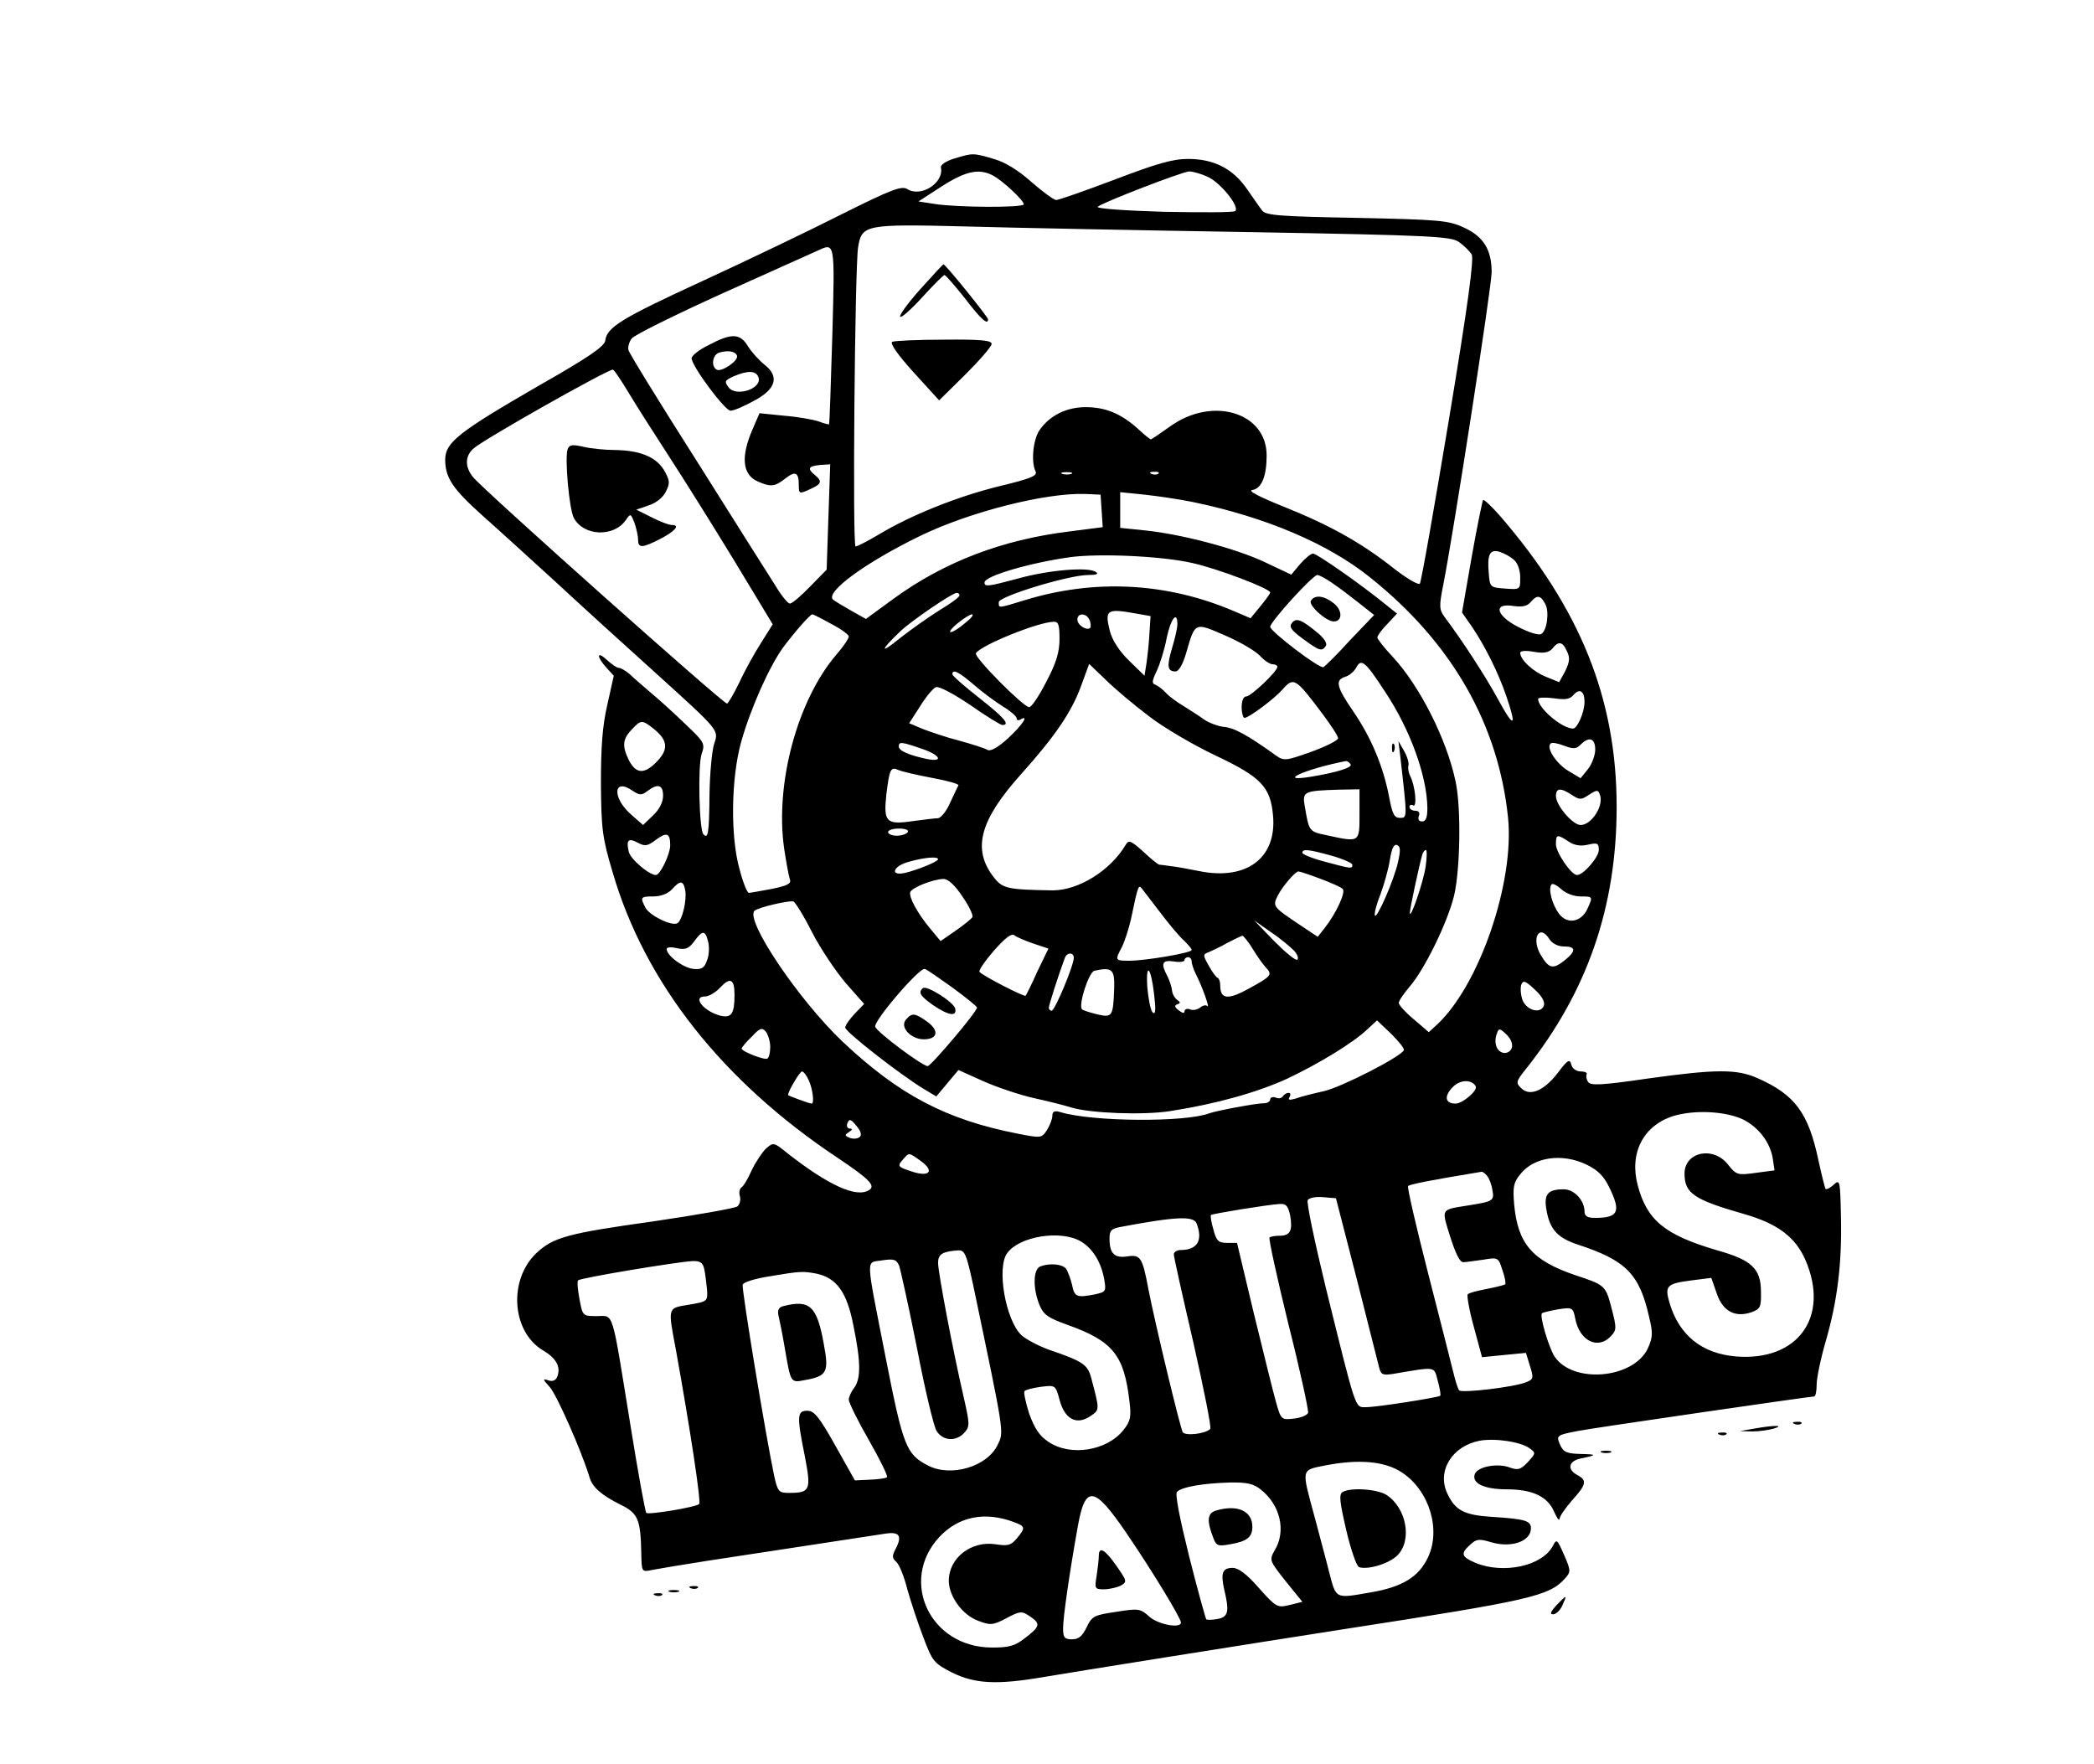 <?xml version="1.0" standalone="no"?>
<!DOCTYPE svg PUBLIC "-//W3C//DTD SVG 20010904//EN"
 "http://www.w3.org/TR/2001/REC-SVG-20010904/DTD/svg10.dtd">
<svg version="1.0" xmlns="http://www.w3.org/2000/svg"
 width="705pt" height="594pt" viewBox="0 0 505 494"
 preserveAspectRatio="xMidYMid meet">

<g transform="translate(0,494) scale(0.1,-0.1)"
fill="#000000" stroke="none">
<path d="M2265 4496 c-23 -7 -39 -18 -37 -25 9 -43 -56 -85 -95 -60 -16 9 -45
-2 -183 -71 -91 -46 -266 -130 -390 -187 -228 -105 -267 -129 -272 -167 -2
-16 -49 -48 -188 -127 -223 -129 -260 -158 -260 -206 0 -51 21 -82 107 -159
43 -38 134 -121 203 -184 69 -64 190 -174 270 -246 191 -173 186 -167 173
-207 -6 -18 -12 -81 -13 -142 -1 -110 -4 -125 -17 -111 -12 12 -16 193 -5 225
10 29 8 33 -46 84 -31 30 -75 70 -97 88 -22 19 -49 42 -59 52 -11 9 -24 17
-30 17 -5 0 -20 10 -33 22 -29 27 -30 10 -2 -21 l21 -23 -18 -81 c-14 -60 -18
-119 -18 -222 1 -126 4 -151 33 -248 90 -309 308 -585 630 -799 88 -59 107
-78 88 -90 -35 -23 -114 13 -230 104 -37 30 -38 30 -59 12 -11 -11 -29 -38
-40 -61 -10 -23 -23 -45 -29 -48 -5 -4 -7 -15 -4 -24 3 -10 0 -23 -7 -29 -7
-5 -114 -24 -237 -42 -236 -33 -278 -44 -325 -88 -80 -75 -70 -221 18 -273 37
-22 50 -46 40 -73 -4 -11 -13 -15 -25 -11 -17 6 -16 3 4 -19 19 -21 89 -179
111 -252 8 -28 33 -50 87 -77 49 -24 56 -41 58 -135 1 -53 1 -54 29 -48 15 3
86 15 157 26 72 11 204 31 295 45 91 14 182 28 203 31 40 6 48 -7 26 -47 -8
-16 -7 -23 4 -32 8 -7 22 -41 31 -77 10 -36 30 -96 45 -135 25 -66 29 -72 80
-98 65 -32 127 -35 260 -12 70 12 571 92 841 134 518 80 571 92 615 141 17 19
17 22 -2 66 -20 45 -21 46 -32 25 -30 -56 -138 -79 -216 -47 -40 17 -43 26
-15 51 17 16 25 17 58 7 57 -17 112 2 112 39 0 21 -16 26 -111 32 -76 5 -101
18 -123 65 -30 63 13 133 90 148 43 8 116 -3 140 -21 18 -13 18 -14 -5 -39
-20 -21 -27 -23 -50 -15 -33 13 -90 3 -98 -18 -10 -26 26 -43 89 -43 72 0 115
-20 133 -63 8 -18 14 -26 15 -20 0 7 16 30 35 52 40 44 43 56 15 71 -29 15
-25 39 8 46 48 10 48 12 1 13 -38 1 -48 5 -57 25 -12 27 -11 28 53 40 34 7
646 96 658 96 4 0 7 15 7 33 0 18 11 72 25 120 33 114 46 218 43 349 -2 103
-3 107 -20 91 -10 -9 -20 -14 -23 -12 -2 3 -11 39 -20 80 -28 133 -66 184
-170 230 -58 26 -116 26 -309 -1 -130 -19 -160 -20 -166 -9 -5 7 -6 17 -4 21
3 4 -5 8 -16 8 -13 0 -24 8 -27 19 -4 17 -10 14 -37 -22 -39 -51 -79 -68 -103
-44 -16 15 -15 19 13 54 172 216 254 454 254 734 0 301 -101 554 -327 815 -23
26 -44 46 -47 44 -2 -3 -17 -75 -32 -160 l-27 -155 28 -40 c37 -55 74 -129 96
-194 30 -87 22 -92 -22 -11 -37 68 -101 166 -149 230 -17 23 -18 30 -5 95 30
154 135 833 135 873 0 63 -23 100 -78 125 -43 20 -68 22 -300 27 -219 4 -255
7 -265 21 -7 9 -26 37 -43 61 -39 56 -92 83 -164 83 -43 0 -88 -13 -206 -58
-82 -31 -156 -57 -163 -57 -7 0 -38 23 -69 50 -37 33 -74 56 -106 65 -58 17
-58 17 -111 1z m108 -47 c27 -14 87 -70 87 -81 0 -10 -188 -9 -250 1 l-45 7
65 42 c67 43 104 51 143 31z m604 -5 c36 -18 88 -83 75 -95 -4 -4 -94 -4 -200
-2 -106 3 -190 9 -185 14 13 12 236 98 256 99 11 0 35 -7 54 -16z m123 -154
c508 -9 557 -12 579 -28 14 -10 29 -25 35 -34 7 -12 -10 -140 -64 -465 -41
-246 -77 -452 -81 -457 -4 -5 -36 14 -71 41 -92 73 -180 122 -307 173 -72 29
-105 46 -91 48 26 4 40 39 40 97 0 120 -151 166 -269 82 -28 -20 -53 -37 -55
-37 -3 0 -19 13 -37 30 -47 42 -90 60 -146 60 -54 0 -102 -24 -130 -66 -17
-27 -23 -87 -10 -114 6 -12 -13 -20 -100 -41 -119 -29 -250 -82 -338 -135 -32
-19 -61 -34 -66 -34 -9 0 -2 777 7 837 10 64 20 66 299 59 138 -4 500 -11 805
-16z m-1176 -287 c-4 -137 -8 -249 -9 -251 -1 -1 -14 2 -29 8 -15 5 -58 13
-97 16 l-69 7 -19 -44 c-34 -78 -29 -128 14 -147 36 -16 48 -15 77 8 28 22 38
18 38 -17 0 -27 1 -27 35 -11 29 13 31 21 10 38 -22 18 -18 25 14 28 l29 2 -5
-147 -5 -148 -46 -47 c-26 -27 -51 -48 -57 -48 -5 0 -23 21 -39 48 -17 26
-115 182 -219 347 -105 165 -192 306 -194 315 -2 8 2 23 9 32 7 10 121 66 253
126 132 59 251 113 265 119 52 24 51 31 44 -234z m-569 -165 c21 -35 72 -115
113 -178 41 -63 123 -194 182 -291 l107 -177 -32 -51 c-18 -28 -46 -78 -61
-111 -16 -33 -32 -60 -35 -60 -11 0 -681 597 -711 634 -23 28 -23 59 1 80 27
25 383 226 391 221 4 -2 24 -32 45 -67z m1238 -225 c-7 -2 -19 -2 -25 0 -7 3
-2 5 12 5 14 0 19 -2 13 -5z m244 1 c-3 -3 -12 -4 -19 -1 -8 3 -5 6 6 6 11 1
17 -2 13 -5z m-159 -104 l3 -46 -93 -12 c-189 -23 -352 -86 -492 -188 l-78
-57 -41 23 c-23 13 -46 27 -51 31 -23 21 92 105 247 180 137 66 346 119 457
116 l45 -2 3 -45z m257 24 c202 -42 377 -116 495 -211 229 -183 359 -411 386
-673 18 -181 -80 -467 -198 -578 l-24 -22 -42 36 c-23 19 -42 40 -42 46 0 6
14 26 30 45 42 48 107 181 125 256 17 74 20 245 4 319 -25 119 -101 268 -176
349 -24 25 -43 50 -43 54 0 5 12 22 28 38 l27 29 -30 24 c-67 55 -194 144
-205 144 -6 0 -22 -13 -36 -29 l-25 -30 -72 34 c-81 39 -238 80 -339 90 l-68
7 0 50 0 50 68 -7 c37 -4 99 -13 137 -21z m898 -162 c10 -9 17 -29 17 -49 0
-34 0 -34 -42 -31 -42 3 -43 4 -46 42 -5 54 3 69 30 61 13 -4 31 -14 41 -23z
m-903 -8 c70 -15 220 -72 220 -83 0 -3 -13 -21 -28 -39 l-27 -33 -47 20 c-187
80 -390 91 -587 30 -75 -23 -71 -22 -71 -5 0 16 196 76 250 76 24 0 31 3 21 9
-22 14 -130 5 -214 -18 -86 -23 -97 -25 -97 -12 0 18 126 55 240 71 83 11 256
3 340 -16z m393 -56 c18 -12 51 -37 75 -56 l43 -34 -68 -71 c-36 -40 -70 -73
-74 -75 -11 -5 -149 100 -149 113 0 14 119 145 132 145 5 0 24 -10 41 -22z
m-1043 -35 c0 -5 -25 -23 -55 -41 -29 -18 -80 -54 -112 -79 -57 -47 -56 -35 2
20 32 30 145 107 157 107 5 0 8 -3 8 -7z m1640 -24 c12 -21 5 -75 -11 -84 -5
-4 -28 2 -51 13 -74 33 -90 76 -25 65 23 -3 37 0 46 11 18 21 28 20 41 -5z
m-1145 -27 l40 -7 -3 -45 c-1 -25 -5 -62 -8 -84 l-6 -38 -43 42 c-28 27 -47
57 -54 83 -15 60 -9 64 74 49z m-854 -29 c27 -14 49 -30 49 -35 0 -6 -15 -28
-34 -50 -110 -128 -173 -362 -147 -544 6 -39 13 -78 16 -86 5 -12 -7 -18 -51
-27 -32 -6 -60 -11 -64 -11 -4 0 -16 28 -25 63 -27 92 -25 258 4 361 26 92 78
209 117 263 32 43 76 93 82 93 2 0 26 -12 53 -27z m374 2 c-16 -14 -34 -25
-40 -25 -5 1 4 12 20 25 17 14 35 25 40 25 6 -1 -3 -12 -20 -25z m349 9 c4 -9
4 -19 2 -22 -10 -9 -36 8 -36 23 0 20 26 19 34 -1z m246 -12 c0 -11 -7 -41
-15 -67 -15 -51 -13 -65 10 -65 9 0 21 21 30 53 25 86 23 85 108 48 42 -18 86
-44 98 -57 12 -13 28 -24 36 -24 7 0 13 -3 13 -7 0 -13 -74 -83 -87 -83 -8 0
-13 -12 -13 -30 0 -16 4 -30 8 -30 12 0 83 53 106 79 32 36 36 34 114 -70 23
-31 42 -60 42 -66 0 -6 -34 -23 -75 -38 -70 -25 -77 -26 -98 -11 -82 59 -119
79 -149 81 -15 2 -40 11 -54 21 -15 11 -41 27 -58 38 -17 10 -39 26 -48 36 -9
10 -23 20 -30 23 -10 3 -9 11 4 38 9 19 22 60 28 92 11 54 30 79 30 39z m-330
-41 c0 -37 -9 -67 -37 -120 -20 -39 -41 -71 -48 -71 -16 0 -156 141 -149 151
13 22 173 87 217 88 14 1 17 -8 17 -48z m1421 -35 c9 -18 7 -30 -5 -55 l-17
-31 -37 15 c-37 15 -72 48 -72 67 0 6 16 7 38 3 29 -5 42 -2 52 9 17 22 29 20
41 -8z m-508 -115 c70 -106 116 -235 117 -323 0 -27 -4 -38 -15 -38 -9 0 -12
6 -9 15 4 9 0 15 -10 15 -9 0 -16 5 -16 11 0 5 5 7 10 4 12 -7 6 55 -8 82 -5
10 -7 23 -5 30 2 6 -3 24 -12 40 l-16 28 6 -50 c19 -167 19 -165 -2 -165 -16
0 -21 11 -30 58 -16 85 -50 166 -99 238 -49 71 -53 90 -24 99 11 3 25 15 31
26 14 27 26 16 82 -70z m-663 -66 c41 -32 125 -81 186 -110 129 -61 155 -88
162 -170 10 -118 -75 -181 -207 -154 -31 6 -67 13 -81 14 -14 2 -28 4 -31 4
-4 1 -24 17 -45 37 -35 31 -40 33 -49 18 -43 -72 -132 -127 -204 -127 -128 2
-141 5 -166 38 -60 78 -38 159 78 288 94 105 141 173 168 248 l22 60 46 -44
c25 -25 80 -71 121 -102z m-489 87 c24 -21 61 -48 82 -61 20 -12 37 -27 37
-32 0 -6 5 -7 10 -4 27 16 5 -16 -34 -52 -28 -26 -49 -37 -57 -33 -8 5 -43 16
-79 26 -36 9 -82 25 -103 33 l-38 16 31 48 c16 26 36 50 44 53 9 3 50 -19 96
-50 44 -31 85 -56 90 -56 23 0 5 21 -65 76 -41 32 -75 62 -75 66 0 16 18 7 61
-30z m1709 -47 c0 -29 -20 -75 -32 -75 -31 0 -98 57 -98 83 0 4 19 5 43 2 33
-5 46 -3 56 9 17 20 31 11 31 -19z m-2607 -75 c40 -32 43 -57 11 -91 -35 -37
-59 -37 -79 1 -20 40 -19 60 7 87 26 28 29 28 61 3z m2637 -59 c0 -15 -9 -40
-20 -54 l-21 -26 -35 21 c-33 20 -62 64 -49 76 3 4 20 1 38 -6 26 -10 34 -9
46 3 24 24 41 18 41 -14z m-1887 3 c54 -18 64 -39 15 -29 -51 11 -78 23 -78
35 0 14 8 13 63 -6z m1202 -44 c6 -9 -39 -23 -112 -35 -100 -16 -11 23 99 44
4 0 9 -3 13 -9z m-1172 -38 c43 -8 76 -17 74 -21 -2 -3 -12 -25 -23 -48 -10
-24 -26 -43 -34 -44 -8 0 -40 -4 -70 -8 -75 -11 -83 -3 -75 73 9 73 12 80 34
70 9 -4 51 -14 94 -22z m-837 -37 c19 -12 24 -12 40 0 29 22 44 18 44 -13 0
-18 -10 -38 -28 -55 l-28 -27 -32 28 c-56 48 -52 107 4 67z m2034 -65 c0 -79
1 -79 -90 -59 -53 11 -51 10 -64 86 -6 37 1 39 97 42 l57 1 0 -70z m595 54
c21 -14 26 -14 48 1 22 14 25 14 30 0 12 -30 -23 -85 -54 -85 -22 0 -69 55
-69 81 0 23 13 24 45 3z m-1860 -104 c-3 -5 -17 -10 -31 -10 -13 0 -24 5 -24
10 0 6 14 10 31 10 17 0 28 -4 24 -10z m-665 -37 c0 -24 -28 -83 -40 -83 -19
0 -71 44 -76 65 -8 33 -1 40 26 25 19 -10 27 -9 49 8 31 23 41 20 41 -15z
m2515 11 c16 -11 34 -14 55 -9 26 6 30 4 30 -15 0 -20 -43 -70 -61 -70 -16 0
-59 63 -59 86 0 28 3 29 35 8z m-477 -57 c-11 -51 -61 -164 -65 -150 -2 6 5
33 16 60 10 27 22 70 26 95 5 32 11 45 20 42 10 -4 10 -15 3 -47z m-186 17
c32 -9 58 -21 58 -25 0 -12 -2 -12 -76 8 -35 9 -64 21 -64 25 0 12 17 10 82
-8z m263 -31 c-6 -42 -43 -150 -44 -129 -1 7 26 133 35 164 2 6 6 12 10 12 3
0 3 -21 -1 -47z m-1365 21 c0 -6 -55 -29 -92 -38 -44 -10 -35 19 10 31 42 12
82 16 82 7z m1069 -54 c30 -11 59 -24 64 -29 9 -9 -18 -68 -51 -110 l-19 -24
-57 38 c-67 45 -70 48 -55 77 13 26 49 68 58 68 4 0 31 -9 60 -20z m-1001 -50
c19 -27 31 -53 28 -58 -3 -5 -24 -22 -47 -38 l-42 -29 -29 35 c-36 43 -60 88
-56 102 5 13 63 36 93 37 13 0 32 -17 53 -49z m-776 17 c5 -26 -8 -84 -22 -92
-15 -9 -77 21 -89 43 -16 30 -14 32 22 32 21 0 41 8 52 20 23 26 32 25 37 -3z
m2506 -17 c36 0 36 0 20 -35 -17 -37 -56 -44 -79 -14 -19 25 -31 68 -22 82 3
5 15 -1 27 -12 13 -12 36 -21 54 -21z m-1176 -45 c25 -33 55 -69 67 -79 11
-11 21 -22 21 -26 0 -8 -129 -30 -175 -30 -40 0 -40 1 -20 39 8 16 19 51 25
77 19 91 21 97 29 88 4 -5 28 -36 53 -69z m-975 -55 c23 -45 66 -109 94 -142
l52 -59 -27 -28 c-14 -15 -26 -32 -26 -38 0 -12 154 -132 220 -172 l35 -21 31
37 31 37 69 -31 c38 -17 103 -39 144 -48 41 -9 88 -21 103 -26 53 -16 201 -22
277 -10 129 20 242 52 326 90 91 43 186 101 226 139 l27 25 40 -38 c22 -22 38
-42 35 -46 -12 -20 -175 -103 -223 -114 -31 -7 -67 -16 -80 -21 -17 -5 -22 -4
-17 4 4 7 3 12 -3 12 -5 0 -12 -4 -16 -10 -3 -5 -12 -7 -20 -3 -8 3 -15 0 -15
-5 0 -6 -8 -11 -17 -11 -23 0 -133 -21 -153 -28 -67 -26 -328 -24 -417 3 -17
5 -23 2 -23 -10 0 -9 -7 -27 -15 -40 -15 -23 -17 -23 -83 -10 -199 39 -331
108 -490 258 -123 117 -273 340 -246 366 10 9 94 29 109 26 5 -2 29 -40 52
-86z m1350 -52 c9 -10 13 -21 9 -25 -4 -4 -32 19 -64 51 l-57 59 47 -33 c27
-18 55 -42 65 -52z m-1641 26 c4 -15 3 -39 -3 -53 -7 -21 -15 -26 -37 -24 -28
2 -76 37 -76 56 0 5 13 6 29 2 24 -5 33 -1 48 19 23 32 31 32 39 0z m911 -6
l42 -14 -31 -64 c-16 -36 -31 -66 -33 -68 -4 -4 -124 58 -129 67 -3 4 16 31
41 60 31 35 49 49 57 42 6 -5 30 -15 53 -23z m1445 12 c8 -12 24 -20 40 -20
35 0 35 -13 1 -40 -32 -25 -43 -22 -66 17 -27 46 -3 88 25 43z m-831 -27 c13
-21 29 -44 36 -51 20 -21 17 -25 -45 -59 -61 -34 -82 -31 -82 8 0 10 -3 19 -7
21 -5 2 -16 17 -25 34 -17 30 -17 32 0 38 9 4 33 15 52 26 19 10 38 19 42 20
3 0 17 -17 29 -37z m-501 -25 c0 -21 -53 -148 -62 -148 -4 0 -8 4 -8 8 0 7 26
89 45 140 6 16 25 16 25 0z m330 -10 c0 -7 6 -24 13 -38 17 -33 39 -96 31 -87
-4 4 -13 2 -20 -4 -8 -6 -21 -9 -29 -5 -8 3 -15 0 -15 -6 0 -6 -6 -5 -16 3
-12 9 -13 14 -4 17 9 3 9 6 0 12 -7 5 -14 16 -15 27 -1 10 -7 28 -13 40 -19
35 -15 46 18 41 17 -3 30 -1 30 4 0 4 5 8 10 8 6 0 10 -6 10 -12z m-670 -73
c38 -28 69 -53 69 -56 1 -11 -129 -164 -138 -164 -15 0 -141 94 -147 110 -6
15 124 167 139 162 5 -1 39 -25 77 -52z m453 -5 c-3 -76 -5 -80 -48 -70 -20 5
-39 11 -42 14 -11 11 19 105 35 108 50 11 57 4 55 -52z m112 -15 c5 -42 4 -57
-4 -50 -6 6 -12 37 -15 69 -5 74 10 60 19 -19z m-1175 0 c0 -53 -8 -66 -39
-59 -47 12 -81 54 -43 54 10 0 29 11 42 25 28 30 40 24 40 -20z m2266 -31 c-9
-24 -49 -13 -60 17 -5 15 -6 34 -3 42 5 13 12 11 38 -14 20 -18 29 -35 25 -45z
m-2166 -115 c0 -15 -3 -30 -8 -33 -8 -5 -72 20 -72 28 0 3 12 18 28 33 23 25
29 27 40 14 6 -8 12 -27 12 -42z m2076 -4 c-3 -9 -14 -15 -23 -13 -20 4 -28
30 -18 55 5 15 8 14 27 -4 13 -13 18 -28 14 -38z m-1968 -90 c11 -24 16 -65 8
-65 -6 0 -66 22 -66 24 0 11 33 66 39 66 4 0 13 -11 19 -25z m1867 -16 c8 -11
-36 -49 -56 -49 -29 0 -33 20 -9 45 20 22 53 24 65 4z m748 -93 c44 -22 76
-63 84 -109 l5 -34 -53 -7 c-50 -7 -54 -6 -77 23 -41 53 -122 36 -122 -25 0
-55 26 -73 166 -113 95 -27 145 -65 173 -130 68 -159 -22 -283 -195 -269 -95
8 -159 59 -186 150 -14 48 -8 54 62 63 l55 7 15 -43 c17 -51 52 -69 98 -53 24
9 27 14 26 57 0 65 -26 89 -122 116 -147 43 -197 84 -223 182 -24 90 15 167
99 194 59 18 145 14 195 -9z m-2472 -49 c-5 -5 -18 -7 -28 -3 -15 6 -15 8 -3
16 10 6 11 10 3 10 -7 0 -10 7 -7 15 5 13 10 12 25 -7 12 -14 16 -25 10 -31z
m171 -68 c39 -28 24 -46 -26 -29 -40 13 -41 15 -23 35 16 18 14 19 49 -6z
m1864 -10 c31 -15 48 -32 63 -63 34 -69 26 -86 -40 -86 -21 0 -29 5 -29 18 0
31 -29 62 -58 62 -44 0 -56 -13 -49 -55 9 -57 31 -81 89 -100 134 -44 172 -82
199 -203 11 -45 10 -57 -4 -88 -41 -85 -210 -99 -261 -22 -16 25 -43 115 -35
121 2 2 23 7 45 11 40 6 42 5 48 -26 12 -63 64 -88 100 -49 16 17 16 23 2 77
-17 65 -18 66 -103 94 -120 41 -160 88 -170 198 -4 48 -2 61 17 84 38 49 118
60 186 27z m-279 -31 c6 -7 13 -25 15 -40 6 -30 2 -32 -67 -43 -79 -13 -76 -7
-51 -88 15 -47 27 -72 37 -71 8 0 33 4 56 7 41 7 42 6 53 -29 7 -19 10 -37 8
-40 -3 -2 -26 -8 -52 -13 -26 -5 -50 -11 -53 -15 -3 -3 4 -44 17 -91 l23 -85
61 6 62 6 11 -36 c11 -34 10 -38 -10 -46 -34 -14 -180 -31 -188 -23 -4 5 -11
28 -17 53 -6 25 -38 150 -71 279 -33 129 -58 237 -55 240 4 5 60 16 205 40 4
1 11 -5 16 -11z m-365 -288 c31 -124 60 -236 63 -249 5 -20 10 -22 38 -18 124
21 115 22 126 -19 6 -21 9 -40 7 -42 -6 -5 -177 -32 -208 -32 -31 0 -26 -15
-113 337 -31 128 -54 237 -50 243 4 6 23 10 43 8 l36 -3 58 -225z m-186 176
c7 -42 0 -56 -30 -56 -12 0 -25 -2 -28 -5 -3 -3 21 -112 53 -243 33 -130 57
-242 55 -248 -3 -7 -21 -14 -40 -16 -35 -4 -36 -3 -50 47 -8 27 -35 139 -62
248 l-47 197 -28 0 c-24 0 -30 6 -38 37 -6 20 -9 39 -7 41 5 4 159 29 193 31
18 1 23 -6 29 -33z m-262 -22 c18 -47 2 -74 -45 -74 -10 0 -19 -6 -19 -12 0
-7 25 -119 55 -248 29 -129 51 -238 47 -241 -14 -14 -70 -20 -77 -9 -7 12 -77
302 -96 400 -17 90 -22 98 -60 92 -35 -5 -49 8 -49 50 0 23 5 28 33 33 154 29
203 31 211 9z m-324 -50 c33 -20 56 -57 65 -105 6 -35 5 -36 -25 -43 -52 -10
-58 -8 -65 27 -4 17 -12 38 -17 45 -11 13 -46 16 -72 6 -20 -8 -21 -62 -2
-108 11 -27 24 -36 77 -55 129 -46 160 -85 175 -216 5 -42 3 -54 -17 -79 -46
-58 -148 -75 -210 -33 -25 16 -39 38 -54 79 -10 32 -16 60 -13 63 4 4 24 9 46
12 40 5 41 5 52 -36 14 -54 47 -72 85 -47 28 19 28 16 4 107 -10 38 -22 47
-119 80 -30 11 -64 29 -77 41 -44 42 -70 190 -39 230 35 47 150 65 206 32z
m-302 -121 c88 -421 87 -411 69 -448 -29 -62 -132 -92 -196 -58 -60 31 -69 54
-117 298 -58 296 -57 268 -11 276 33 5 40 3 48 -15 4 -12 27 -115 50 -231 22
-115 47 -220 55 -232 18 -28 55 -30 78 -4 15 17 15 23 -3 102 -29 125 -71 346
-71 373 0 25 13 32 56 35 19 1 23 -10 42 -96z m-753 45 c3 -13 6 -39 8 -58 2
-34 2 -34 -50 -43 -61 -10 -60 -5 -37 -127 40 -222 71 -426 65 -431 -8 -9
-142 -31 -148 -25 -3 3 -23 112 -44 243 -54 333 -46 308 -94 308 -40 0 -40 0
-49 47 -5 27 -7 50 -4 53 6 7 278 52 320 54 21 1 29 -4 33 -21z m314 -14 c57
-12 86 -52 104 -146 21 -102 21 -148 2 -174 -8 -10 -15 -25 -15 -33 0 -8 25
-59 56 -113 31 -54 54 -101 51 -104 -2 -3 -24 -6 -47 -7 l-43 -2 -55 98 c-45
80 -59 97 -78 97 -29 0 -30 -14 -7 -128 18 -94 15 -102 -44 -102 -29 0 -32 3
-42 48 -23 109 -92 525 -88 535 2 7 35 17 73 23 89 15 95 15 133 8z m1640
-557 c77 -51 110 -161 72 -239 -26 -54 -72 -82 -162 -97 -98 -17 -94 -19 -114
57 -9 37 -28 105 -40 152 -38 140 -40 133 30 147 93 18 166 12 214 -20z m-395
-48 c54 -43 71 -115 39 -169 -16 -28 -16 -29 30 -87 l47 -58 -36 -9 c-34 -8
-37 -7 -86 48 -33 38 -57 56 -73 56 -29 0 -34 -14 -24 -60 15 -62 12 -77 -18
-83 -16 -3 -30 -3 -32 -1 -2 2 -24 81 -48 176 -27 109 -40 175 -34 181 14 14
75 24 147 26 48 1 67 -3 88 -20z m-377 -121 c73 -107 153 -239 153 -251 0 -18
-66 -5 -89 17 -25 22 -29 23 -92 13 -62 -9 -68 -12 -83 -43 -12 -25 -22 -34
-41 -34 -21 0 -25 5 -25 31 0 30 17 150 41 284 21 119 46 115 136 -17z m-314
30 c32 -12 32 -16 7 -46 -16 -19 -25 -21 -58 -16 -69 11 -132 -38 -132 -102 0
-43 38 -96 82 -112 34 -13 41 -13 79 7 38 20 43 21 65 6 32 -21 30 -29 -12
-61 -29 -23 -46 -27 -93 -27 -173 0 -261 186 -148 309 54 58 128 73 210 42z"/>
<path d="M2170 4130 c-35 -39 -60 -74 -56 -77 3 -4 31 21 62 55 31 34 59 62
62 62 4 -1 29 -30 57 -65 44 -58 65 -77 65 -59 0 6 -119 154 -125 154 -1 0
-31 -32 -65 -70z"/>
<path d="M2092 3983 c-8 -3 13 -34 59 -85 l72 -79 74 73 c40 40 73 78 73 85 0
10 -31 13 -132 12 -73 0 -139 -3 -146 -6z"/>
<path d="M1578 3974 c-27 -13 -48 -30 -48 -37 0 -22 93 -147 109 -147 9 0 39
13 66 28 62 33 71 68 29 101 -15 12 -36 35 -46 51 -22 37 -46 38 -110 4z m79
-30 c5 -14 -44 -47 -57 -39 -17 10 -11 43 8 48 25 7 45 3 49 -9z m60 -60 c12
-32 -63 -57 -84 -28 -12 16 -10 19 14 30 39 17 63 17 70 -2z"/>
<path d="M1183 3683 c-9 -23 4 -168 17 -193 27 -51 111 -55 145 -7 14 20 14
20 25 -7 5 -15 10 -36 10 -47 0 -24 11 -24 60 1 43 22 59 40 35 40 -9 0 -35
10 -58 22 l-42 21 35 12 c21 7 40 22 48 39 12 23 11 31 -5 59 -22 37 -66 56
-138 57 -27 0 -67 4 -88 9 -31 7 -39 6 -44 -6z"/>
<path d="M3264 3258 c-8 -12 42 -58 64 -58 24 0 25 30 1 50 -27 22 -54 26 -65
8z"/>
<path d="M3211 3196 c-9 -11 -3 -20 31 -45 46 -34 53 -36 64 -19 4 6 -5 21
-22 35 -47 39 -61 44 -73 29z"/>
<path d="M3491 2844 c0 -11 3 -14 6 -6 3 7 2 16 -1 19 -3 4 -6 -2 -5 -13z"/>
<path d="M2177 2173 c-13 -12 -7 -22 30 -48 43 -29 66 -32 61 -9 -4 18 -81 67
-91 57z"/>
<path d="M2130 2085 c-18 -21 14 -55 50 -55 39 0 44 24 10 49 -35 25 -43 26
-60 6z"/>
<path d="M1787 1283 c-13 -3 -17 -11 -14 -26 3 -12 11 -51 17 -87 18 -104 16
-102 58 -94 61 11 67 22 52 101 -19 106 -39 125 -113 106z"/>
<path d="M3352 762 c-10 -7 -7 -29 11 -107 13 -55 29 -101 36 -103 25 -8 84
10 107 33 42 42 26 132 -30 169 -26 17 -102 22 -124 8z"/>
<path d="M3000 711 c-26 -7 -29 -27 -9 -78 8 -21 13 -23 46 -17 48 8 63 20 63
49 0 44 -41 63 -100 46z"/>
<path d="M2670 583 c0 -10 -3 -35 -6 -55 -6 -36 -5 -38 20 -38 15 0 36 5 47
10 19 11 18 13 -11 55 -33 47 -50 57 -50 28z"/>
<path d="M4618 953 c7 -3 16 -2 19 1 4 3 -2 6 -13 5 -11 0 -14 -3 -6 -6z"/>
<path d="M4505 940 l-40 -7 35 -1 c19 0 46 4 60 8 32 10 2 10 -55 0z"/>
<path d="M4408 923 c7 -3 16 -2 19 1 4 3 -2 6 -13 5 -11 0 -14 -3 -6 -6z"/>
<path d="M4078 873 c6 -2 18 -2 25 0 6 3 1 5 -13 5 -14 0 -19 -2 -12 -5z"/>
<path d="M1528 493 c7 -3 16 -2 19 1 4 3 -2 6 -13 5 -11 0 -14 -3 -6 -6z"/>
<path d="M1468 483 c6 -2 18 -2 25 0 6 3 1 5 -13 5 -14 0 -19 -2 -12 -5z"/>
<path d="M1428 473 c7 -3 16 -2 19 1 4 3 -2 6 -13 5 -11 0 -14 -3 -6 -6z"/>
<path d="M3951 445 c-16 -18 -19 -25 -9 -25 8 0 20 11 26 25 14 31 13 31 -17
0z"/>
</g>
</svg>
